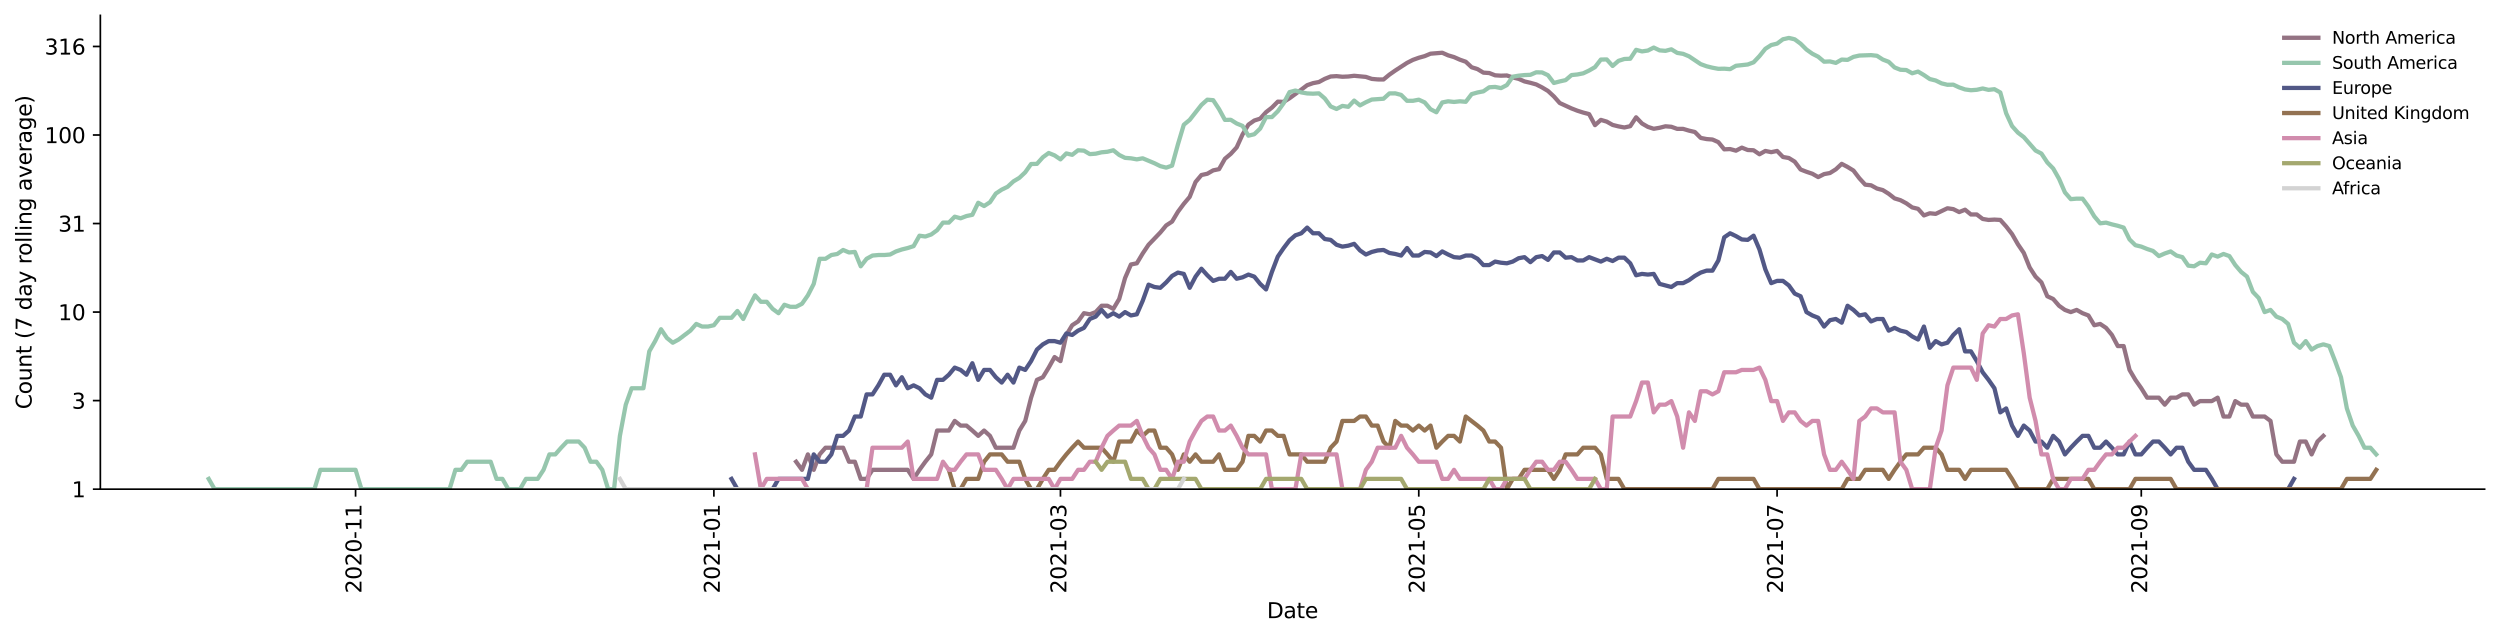 <?xml version="1.0" encoding="utf-8" standalone="no"?>
<!DOCTYPE svg PUBLIC "-//W3C//DTD SVG 1.1//EN"
  "http://www.w3.org/Graphics/SVG/1.1/DTD/svg11.dtd">
<svg height="298.621pt" version="1.1" viewBox="0 0 1170.166 298.621" width="1170.166pt" xmlns="http://www.w3.org/2000/svg" xmlns:xlink="http://www.w3.org/1999/xlink">
 <defs>
  <style type="text/css">*{stroke-linecap:butt;stroke-linejoin:round;}</style>
 </defs>
 <g id="figure_1">
  <g id="patch_1">
   <path d="M 0 298.621 
L 1170.166 298.621 
L 1170.166 0 
L 0 0 
z
" style="fill:#ffffff;"/>
  </g>
  <g id="axes_1">
   <g id="patch_2">
    <path d="M 46.966 228.96 
L 1162.966 228.96 
L 1162.966 7.2 
L 46.966 7.2 
z
" style="fill:#ffffff;"/>
   </g>
   <g id="matplotlib.axis_1">
    <g id="xtick_1">
     <g id="line2d_1">
      <defs>
       <path d="M 0 0 
L 0 3.5 
" id="md62c68d3a5" style="stroke:#000000;stroke-width:0.8;"/>
      </defs>
      <g>
       <use style="stroke:#000000;stroke-width:0.8;" x="166.429" xlink:href="#md62c68d3a5" y="228.96"/>
      </g>
     </g>
     <g id="text_1">
      <!-- 2020-11 -->
      <g transform="translate(169.188 277.743)rotate(-90)scale(0.1 -0.1)">
       <defs>
        <path d="M 1228 531 
L 3431 531 
L 3431 0 
L 469 0 
L 469 531 
Q 828 903 1448 1529 
Q 2069 2156 2228 2338 
Q 2531 2678 2651 2914 
Q 2772 3150 2772 3378 
Q 2772 3750 2511 3984 
Q 2250 4219 1831 4219 
Q 1534 4219 1204 4116 
Q 875 4013 500 3803 
L 500 4441 
Q 881 4594 1212 4672 
Q 1544 4750 1819 4750 
Q 2544 4750 2975 4387 
Q 3406 4025 3406 3419 
Q 3406 3131 3298 2873 
Q 3191 2616 2906 2266 
Q 2828 2175 2409 1742 
Q 1991 1309 1228 531 
z
" id="DejaVuSans-32" transform="scale(0.016)"/>
        <path d="M 2034 4250 
Q 1547 4250 1301 3770 
Q 1056 3291 1056 2328 
Q 1056 1369 1301 889 
Q 1547 409 2034 409 
Q 2525 409 2770 889 
Q 3016 1369 3016 2328 
Q 3016 3291 2770 3770 
Q 2525 4250 2034 4250 
z
M 2034 4750 
Q 2819 4750 3233 4129 
Q 3647 3509 3647 2328 
Q 3647 1150 3233 529 
Q 2819 -91 2034 -91 
Q 1250 -91 836 529 
Q 422 1150 422 2328 
Q 422 3509 836 4129 
Q 1250 4750 2034 4750 
z
" id="DejaVuSans-30" transform="scale(0.016)"/>
        <path d="M 313 2009 
L 1997 2009 
L 1997 1497 
L 313 1497 
L 313 2009 
z
" id="DejaVuSans-2d" transform="scale(0.016)"/>
        <path d="M 794 531 
L 1825 531 
L 1825 4091 
L 703 3866 
L 703 4441 
L 1819 4666 
L 2450 4666 
L 2450 531 
L 3481 531 
L 3481 0 
L 794 0 
L 794 531 
z
" id="DejaVuSans-31" transform="scale(0.016)"/>
       </defs>
       <use xlink:href="#DejaVuSans-32"/>
       <use x="63.623" xlink:href="#DejaVuSans-30"/>
       <use x="127.246" xlink:href="#DejaVuSans-32"/>
       <use x="190.869" xlink:href="#DejaVuSans-30"/>
       <use x="254.492" xlink:href="#DejaVuSans-2d"/>
       <use x="290.576" xlink:href="#DejaVuSans-31"/>
       <use x="354.199" xlink:href="#DejaVuSans-31"/>
      </g>
     </g>
    </g>
    <g id="xtick_2">
     <g id="line2d_2">
      <g>
       <use style="stroke:#000000;stroke-width:0.8;" x="334.145" xlink:href="#md62c68d3a5" y="228.96"/>
      </g>
     </g>
     <g id="text_2">
      <!-- 2021-01 -->
      <g transform="translate(336.905 277.743)rotate(-90)scale(0.1 -0.1)">
       <use xlink:href="#DejaVuSans-32"/>
       <use x="63.623" xlink:href="#DejaVuSans-30"/>
       <use x="127.246" xlink:href="#DejaVuSans-32"/>
       <use x="190.869" xlink:href="#DejaVuSans-31"/>
       <use x="254.492" xlink:href="#DejaVuSans-2d"/>
       <use x="290.576" xlink:href="#DejaVuSans-30"/>
       <use x="354.199" xlink:href="#DejaVuSans-31"/>
      </g>
     </g>
    </g>
    <g id="xtick_3">
     <g id="line2d_3">
      <g>
       <use style="stroke:#000000;stroke-width:0.8;" x="496.363" xlink:href="#md62c68d3a5" y="228.96"/>
      </g>
     </g>
     <g id="text_3">
      <!-- 2021-03 -->
      <g transform="translate(499.122 277.743)rotate(-90)scale(0.1 -0.1)">
       <defs>
        <path d="M 2597 2516 
Q 3050 2419 3304 2112 
Q 3559 1806 3559 1356 
Q 3559 666 3084 287 
Q 2609 -91 1734 -91 
Q 1441 -91 1130 -33 
Q 819 25 488 141 
L 488 750 
Q 750 597 1062 519 
Q 1375 441 1716 441 
Q 2309 441 2620 675 
Q 2931 909 2931 1356 
Q 2931 1769 2642 2001 
Q 2353 2234 1838 2234 
L 1294 2234 
L 1294 2753 
L 1863 2753 
Q 2328 2753 2575 2939 
Q 2822 3125 2822 3475 
Q 2822 3834 2567 4026 
Q 2313 4219 1838 4219 
Q 1578 4219 1281 4162 
Q 984 4106 628 3988 
L 628 4550 
Q 988 4650 1302 4700 
Q 1616 4750 1894 4750 
Q 2613 4750 3031 4423 
Q 3450 4097 3450 3541 
Q 3450 3153 3228 2886 
Q 3006 2619 2597 2516 
z
" id="DejaVuSans-33" transform="scale(0.016)"/>
       </defs>
       <use xlink:href="#DejaVuSans-32"/>
       <use x="63.623" xlink:href="#DejaVuSans-30"/>
       <use x="127.246" xlink:href="#DejaVuSans-32"/>
       <use x="190.869" xlink:href="#DejaVuSans-31"/>
       <use x="254.492" xlink:href="#DejaVuSans-2d"/>
       <use x="290.576" xlink:href="#DejaVuSans-30"/>
       <use x="354.199" xlink:href="#DejaVuSans-33"/>
      </g>
     </g>
    </g>
    <g id="xtick_4">
     <g id="line2d_4">
      <g>
       <use style="stroke:#000000;stroke-width:0.8;" x="664.079" xlink:href="#md62c68d3a5" y="228.96"/>
      </g>
     </g>
     <g id="text_4">
      <!-- 2021-05 -->
      <g transform="translate(666.838 277.743)rotate(-90)scale(0.1 -0.1)">
       <defs>
        <path d="M 691 4666 
L 3169 4666 
L 3169 4134 
L 1269 4134 
L 1269 2991 
Q 1406 3038 1543 3061 
Q 1681 3084 1819 3084 
Q 2600 3084 3056 2656 
Q 3513 2228 3513 1497 
Q 3513 744 3044 326 
Q 2575 -91 1722 -91 
Q 1428 -91 1123 -41 
Q 819 9 494 109 
L 494 744 
Q 775 591 1075 516 
Q 1375 441 1709 441 
Q 2250 441 2565 725 
Q 2881 1009 2881 1497 
Q 2881 1984 2565 2268 
Q 2250 2553 1709 2553 
Q 1456 2553 1204 2497 
Q 953 2441 691 2322 
L 691 4666 
z
" id="DejaVuSans-35" transform="scale(0.016)"/>
       </defs>
       <use xlink:href="#DejaVuSans-32"/>
       <use x="63.623" xlink:href="#DejaVuSans-30"/>
       <use x="127.246" xlink:href="#DejaVuSans-32"/>
       <use x="190.869" xlink:href="#DejaVuSans-31"/>
       <use x="254.492" xlink:href="#DejaVuSans-2d"/>
       <use x="290.576" xlink:href="#DejaVuSans-30"/>
       <use x="354.199" xlink:href="#DejaVuSans-35"/>
      </g>
     </g>
    </g>
    <g id="xtick_5">
     <g id="line2d_5">
      <g>
       <use style="stroke:#000000;stroke-width:0.8;" x="831.795" xlink:href="#md62c68d3a5" y="228.96"/>
      </g>
     </g>
     <g id="text_5">
      <!-- 2021-07 -->
      <g transform="translate(834.554 277.743)rotate(-90)scale(0.1 -0.1)">
       <defs>
        <path d="M 525 4666 
L 3525 4666 
L 3525 4397 
L 1831 0 
L 1172 0 
L 2766 4134 
L 525 4134 
L 525 4666 
z
" id="DejaVuSans-37" transform="scale(0.016)"/>
       </defs>
       <use xlink:href="#DejaVuSans-32"/>
       <use x="63.623" xlink:href="#DejaVuSans-30"/>
       <use x="127.246" xlink:href="#DejaVuSans-32"/>
       <use x="190.869" xlink:href="#DejaVuSans-31"/>
       <use x="254.492" xlink:href="#DejaVuSans-2d"/>
       <use x="290.576" xlink:href="#DejaVuSans-30"/>
       <use x="354.199" xlink:href="#DejaVuSans-37"/>
      </g>
     </g>
    </g>
    <g id="xtick_6">
     <g id="line2d_6">
      <g>
       <use style="stroke:#000000;stroke-width:0.8;" x="1002.261" xlink:href="#md62c68d3a5" y="228.96"/>
      </g>
     </g>
     <g id="text_6">
      <!-- 2021-09 -->
      <g transform="translate(1005.02 277.743)rotate(-90)scale(0.1 -0.1)">
       <defs>
        <path d="M 703 97 
L 703 672 
Q 941 559 1184 500 
Q 1428 441 1663 441 
Q 2288 441 2617 861 
Q 2947 1281 2994 2138 
Q 2813 1869 2534 1725 
Q 2256 1581 1919 1581 
Q 1219 1581 811 2004 
Q 403 2428 403 3163 
Q 403 3881 828 4315 
Q 1253 4750 1959 4750 
Q 2769 4750 3195 4129 
Q 3622 3509 3622 2328 
Q 3622 1225 3098 567 
Q 2575 -91 1691 -91 
Q 1453 -91 1209 -44 
Q 966 3 703 97 
z
M 1959 2075 
Q 2384 2075 2632 2365 
Q 2881 2656 2881 3163 
Q 2881 3666 2632 3958 
Q 2384 4250 1959 4250 
Q 1534 4250 1286 3958 
Q 1038 3666 1038 3163 
Q 1038 2656 1286 2365 
Q 1534 2075 1959 2075 
z
" id="DejaVuSans-39" transform="scale(0.016)"/>
       </defs>
       <use xlink:href="#DejaVuSans-32"/>
       <use x="63.623" xlink:href="#DejaVuSans-30"/>
       <use x="127.246" xlink:href="#DejaVuSans-32"/>
       <use x="190.869" xlink:href="#DejaVuSans-31"/>
       <use x="254.492" xlink:href="#DejaVuSans-2d"/>
       <use x="290.576" xlink:href="#DejaVuSans-30"/>
       <use x="354.199" xlink:href="#DejaVuSans-39"/>
      </g>
     </g>
    </g>
    <g id="text_7">
     <!-- Date -->
     <g transform="translate(593.015 289.341)scale(0.1 -0.1)">
      <defs>
       <path d="M 1259 4147 
L 1259 519 
L 2022 519 
Q 2988 519 3436 956 
Q 3884 1394 3884 2338 
Q 3884 3275 3436 3711 
Q 2988 4147 2022 4147 
L 1259 4147 
z
M 628 4666 
L 1925 4666 
Q 3281 4666 3915 4102 
Q 4550 3538 4550 2338 
Q 4550 1131 3912 565 
Q 3275 0 1925 0 
L 628 0 
L 628 4666 
z
" id="DejaVuSans-44" transform="scale(0.016)"/>
       <path d="M 2194 1759 
Q 1497 1759 1228 1600 
Q 959 1441 959 1056 
Q 959 750 1161 570 
Q 1363 391 1709 391 
Q 2188 391 2477 730 
Q 2766 1069 2766 1631 
L 2766 1759 
L 2194 1759 
z
M 3341 1997 
L 3341 0 
L 2766 0 
L 2766 531 
Q 2569 213 2275 61 
Q 1981 -91 1556 -91 
Q 1019 -91 701 211 
Q 384 513 384 1019 
Q 384 1609 779 1909 
Q 1175 2209 1959 2209 
L 2766 2209 
L 2766 2266 
Q 2766 2663 2505 2880 
Q 2244 3097 1772 3097 
Q 1472 3097 1187 3025 
Q 903 2953 641 2809 
L 641 3341 
Q 956 3463 1253 3523 
Q 1550 3584 1831 3584 
Q 2591 3584 2966 3190 
Q 3341 2797 3341 1997 
z
" id="DejaVuSans-61" transform="scale(0.016)"/>
       <path d="M 1172 4494 
L 1172 3500 
L 2356 3500 
L 2356 3053 
L 1172 3053 
L 1172 1153 
Q 1172 725 1289 603 
Q 1406 481 1766 481 
L 2356 481 
L 2356 0 
L 1766 0 
Q 1100 0 847 248 
Q 594 497 594 1153 
L 594 3053 
L 172 3053 
L 172 3500 
L 594 3500 
L 594 4494 
L 1172 4494 
z
" id="DejaVuSans-74" transform="scale(0.016)"/>
       <path d="M 3597 1894 
L 3597 1613 
L 953 1613 
Q 991 1019 1311 708 
Q 1631 397 2203 397 
Q 2534 397 2845 478 
Q 3156 559 3463 722 
L 3463 178 
Q 3153 47 2828 -22 
Q 2503 -91 2169 -91 
Q 1331 -91 842 396 
Q 353 884 353 1716 
Q 353 2575 817 3079 
Q 1281 3584 2069 3584 
Q 2775 3584 3186 3129 
Q 3597 2675 3597 1894 
z
M 3022 2063 
Q 3016 2534 2758 2815 
Q 2500 3097 2075 3097 
Q 1594 3097 1305 2825 
Q 1016 2553 972 2059 
L 3022 2063 
z
" id="DejaVuSans-65" transform="scale(0.016)"/>
      </defs>
      <use xlink:href="#DejaVuSans-44"/>
      <use x="77.002" xlink:href="#DejaVuSans-61"/>
      <use x="138.281" xlink:href="#DejaVuSans-74"/>
      <use x="177.49" xlink:href="#DejaVuSans-65"/>
     </g>
    </g>
   </g>
   <g id="matplotlib.axis_2">
    <g id="ytick_1">
     <g id="line2d_7">
      <defs>
       <path d="M 0 0 
L -3.5 0 
" id="m22562d2164" style="stroke:#000000;stroke-width:0.8;"/>
      </defs>
      <g>
       <use style="stroke:#000000;stroke-width:0.8;" x="46.966" xlink:href="#m22562d2164" y="228.96"/>
      </g>
     </g>
     <g id="text_8">
      <!-- 1 -->
      <g transform="translate(33.603 232.759)scale(0.1 -0.1)">
       <use xlink:href="#DejaVuSans-31"/>
      </g>
     </g>
    </g>
    <g id="ytick_2">
     <g id="line2d_8">
      <g>
       <use style="stroke:#000000;stroke-width:0.8;" x="46.966" xlink:href="#m22562d2164" y="187.518"/>
      </g>
     </g>
     <g id="text_9">
      <!-- 3 -->
      <g transform="translate(33.603 191.317)scale(0.1 -0.1)">
       <use xlink:href="#DejaVuSans-33"/>
      </g>
     </g>
    </g>
    <g id="ytick_3">
     <g id="line2d_9">
      <g>
       <use style="stroke:#000000;stroke-width:0.8;" x="46.966" xlink:href="#m22562d2164" y="146.076"/>
      </g>
     </g>
     <g id="text_10">
      <!-- 10 -->
      <g transform="translate(27.241 149.875)scale(0.1 -0.1)">
       <use xlink:href="#DejaVuSans-31"/>
       <use x="63.623" xlink:href="#DejaVuSans-30"/>
      </g>
     </g>
    </g>
    <g id="ytick_4">
     <g id="line2d_10">
      <g>
       <use style="stroke:#000000;stroke-width:0.8;" x="46.966" xlink:href="#m22562d2164" y="104.633"/>
      </g>
     </g>
     <g id="text_11">
      <!-- 31 -->
      <g transform="translate(27.241 108.433)scale(0.1 -0.1)">
       <use xlink:href="#DejaVuSans-33"/>
       <use x="63.623" xlink:href="#DejaVuSans-31"/>
      </g>
     </g>
    </g>
    <g id="ytick_5">
     <g id="line2d_11">
      <g>
       <use style="stroke:#000000;stroke-width:0.8;" x="46.966" xlink:href="#m22562d2164" y="63.191"/>
      </g>
     </g>
     <g id="text_12">
      <!-- 100 -->
      <g transform="translate(20.878 66.99)scale(0.1 -0.1)">
       <use xlink:href="#DejaVuSans-31"/>
       <use x="63.623" xlink:href="#DejaVuSans-30"/>
       <use x="127.246" xlink:href="#DejaVuSans-30"/>
      </g>
     </g>
    </g>
    <g id="ytick_6">
     <g id="line2d_12">
      <g>
       <use style="stroke:#000000;stroke-width:0.8;" x="46.966" xlink:href="#m22562d2164" y="21.749"/>
      </g>
     </g>
     <g id="text_13">
      <!-- 316 -->
      <g transform="translate(20.878 25.548)scale(0.1 -0.1)">
       <defs>
        <path d="M 2113 2584 
Q 1688 2584 1439 2293 
Q 1191 2003 1191 1497 
Q 1191 994 1439 701 
Q 1688 409 2113 409 
Q 2538 409 2786 701 
Q 3034 994 3034 1497 
Q 3034 2003 2786 2293 
Q 2538 2584 2113 2584 
z
M 3366 4563 
L 3366 3988 
Q 3128 4100 2886 4159 
Q 2644 4219 2406 4219 
Q 1781 4219 1451 3797 
Q 1122 3375 1075 2522 
Q 1259 2794 1537 2939 
Q 1816 3084 2150 3084 
Q 2853 3084 3261 2657 
Q 3669 2231 3669 1497 
Q 3669 778 3244 343 
Q 2819 -91 2113 -91 
Q 1303 -91 875 529 
Q 447 1150 447 2328 
Q 447 3434 972 4092 
Q 1497 4750 2381 4750 
Q 2619 4750 2861 4703 
Q 3103 4656 3366 4563 
z
" id="DejaVuSans-36" transform="scale(0.016)"/>
       </defs>
       <use xlink:href="#DejaVuSans-33"/>
       <use x="63.623" xlink:href="#DejaVuSans-31"/>
       <use x="127.246" xlink:href="#DejaVuSans-36"/>
      </g>
     </g>
    </g>
    <g id="text_14">
     <!-- Count (7 day rolling average) -->
     <g transform="translate(14.798 191.548)rotate(-90)scale(0.1 -0.1)">
      <defs>
       <path d="M 4122 4306 
L 4122 3641 
Q 3803 3938 3442 4084 
Q 3081 4231 2675 4231 
Q 1875 4231 1450 3742 
Q 1025 3253 1025 2328 
Q 1025 1406 1450 917 
Q 1875 428 2675 428 
Q 3081 428 3442 575 
Q 3803 722 4122 1019 
L 4122 359 
Q 3791 134 3420 21 
Q 3050 -91 2638 -91 
Q 1578 -91 968 557 
Q 359 1206 359 2328 
Q 359 3453 968 4101 
Q 1578 4750 2638 4750 
Q 3056 4750 3426 4639 
Q 3797 4528 4122 4306 
z
" id="DejaVuSans-43" transform="scale(0.016)"/>
       <path d="M 1959 3097 
Q 1497 3097 1228 2736 
Q 959 2375 959 1747 
Q 959 1119 1226 758 
Q 1494 397 1959 397 
Q 2419 397 2687 759 
Q 2956 1122 2956 1747 
Q 2956 2369 2687 2733 
Q 2419 3097 1959 3097 
z
M 1959 3584 
Q 2709 3584 3137 3096 
Q 3566 2609 3566 1747 
Q 3566 888 3137 398 
Q 2709 -91 1959 -91 
Q 1206 -91 779 398 
Q 353 888 353 1747 
Q 353 2609 779 3096 
Q 1206 3584 1959 3584 
z
" id="DejaVuSans-6f" transform="scale(0.016)"/>
       <path d="M 544 1381 
L 544 3500 
L 1119 3500 
L 1119 1403 
Q 1119 906 1312 657 
Q 1506 409 1894 409 
Q 2359 409 2629 706 
Q 2900 1003 2900 1516 
L 2900 3500 
L 3475 3500 
L 3475 0 
L 2900 0 
L 2900 538 
Q 2691 219 2414 64 
Q 2138 -91 1772 -91 
Q 1169 -91 856 284 
Q 544 659 544 1381 
z
M 1991 3584 
L 1991 3584 
z
" id="DejaVuSans-75" transform="scale(0.016)"/>
       <path d="M 3513 2113 
L 3513 0 
L 2938 0 
L 2938 2094 
Q 2938 2591 2744 2837 
Q 2550 3084 2163 3084 
Q 1697 3084 1428 2787 
Q 1159 2491 1159 1978 
L 1159 0 
L 581 0 
L 581 3500 
L 1159 3500 
L 1159 2956 
Q 1366 3272 1645 3428 
Q 1925 3584 2291 3584 
Q 2894 3584 3203 3211 
Q 3513 2838 3513 2113 
z
" id="DejaVuSans-6e" transform="scale(0.016)"/>
       <path id="DejaVuSans-20" transform="scale(0.016)"/>
       <path d="M 1984 4856 
Q 1566 4138 1362 3434 
Q 1159 2731 1159 2009 
Q 1159 1288 1364 580 
Q 1569 -128 1984 -844 
L 1484 -844 
Q 1016 -109 783 600 
Q 550 1309 550 2009 
Q 550 2706 781 3412 
Q 1013 4119 1484 4856 
L 1984 4856 
z
" id="DejaVuSans-28" transform="scale(0.016)"/>
       <path d="M 2906 2969 
L 2906 4863 
L 3481 4863 
L 3481 0 
L 2906 0 
L 2906 525 
Q 2725 213 2448 61 
Q 2172 -91 1784 -91 
Q 1150 -91 751 415 
Q 353 922 353 1747 
Q 353 2572 751 3078 
Q 1150 3584 1784 3584 
Q 2172 3584 2448 3432 
Q 2725 3281 2906 2969 
z
M 947 1747 
Q 947 1113 1208 752 
Q 1469 391 1925 391 
Q 2381 391 2643 752 
Q 2906 1113 2906 1747 
Q 2906 2381 2643 2742 
Q 2381 3103 1925 3103 
Q 1469 3103 1208 2742 
Q 947 2381 947 1747 
z
" id="DejaVuSans-64" transform="scale(0.016)"/>
       <path d="M 2059 -325 
Q 1816 -950 1584 -1140 
Q 1353 -1331 966 -1331 
L 506 -1331 
L 506 -850 
L 844 -850 
Q 1081 -850 1212 -737 
Q 1344 -625 1503 -206 
L 1606 56 
L 191 3500 
L 800 3500 
L 1894 763 
L 2988 3500 
L 3597 3500 
L 2059 -325 
z
" id="DejaVuSans-79" transform="scale(0.016)"/>
       <path d="M 2631 2963 
Q 2534 3019 2420 3045 
Q 2306 3072 2169 3072 
Q 1681 3072 1420 2755 
Q 1159 2438 1159 1844 
L 1159 0 
L 581 0 
L 581 3500 
L 1159 3500 
L 1159 2956 
Q 1341 3275 1631 3429 
Q 1922 3584 2338 3584 
Q 2397 3584 2469 3576 
Q 2541 3569 2628 3553 
L 2631 2963 
z
" id="DejaVuSans-72" transform="scale(0.016)"/>
       <path d="M 603 4863 
L 1178 4863 
L 1178 0 
L 603 0 
L 603 4863 
z
" id="DejaVuSans-6c" transform="scale(0.016)"/>
       <path d="M 603 3500 
L 1178 3500 
L 1178 0 
L 603 0 
L 603 3500 
z
M 603 4863 
L 1178 4863 
L 1178 4134 
L 603 4134 
L 603 4863 
z
" id="DejaVuSans-69" transform="scale(0.016)"/>
       <path d="M 2906 1791 
Q 2906 2416 2648 2759 
Q 2391 3103 1925 3103 
Q 1463 3103 1205 2759 
Q 947 2416 947 1791 
Q 947 1169 1205 825 
Q 1463 481 1925 481 
Q 2391 481 2648 825 
Q 2906 1169 2906 1791 
z
M 3481 434 
Q 3481 -459 3084 -895 
Q 2688 -1331 1869 -1331 
Q 1566 -1331 1297 -1286 
Q 1028 -1241 775 -1147 
L 775 -588 
Q 1028 -725 1275 -790 
Q 1522 -856 1778 -856 
Q 2344 -856 2625 -561 
Q 2906 -266 2906 331 
L 2906 616 
Q 2728 306 2450 153 
Q 2172 0 1784 0 
Q 1141 0 747 490 
Q 353 981 353 1791 
Q 353 2603 747 3093 
Q 1141 3584 1784 3584 
Q 2172 3584 2450 3431 
Q 2728 3278 2906 2969 
L 2906 3500 
L 3481 3500 
L 3481 434 
z
" id="DejaVuSans-67" transform="scale(0.016)"/>
       <path d="M 191 3500 
L 800 3500 
L 1894 563 
L 2988 3500 
L 3597 3500 
L 2284 0 
L 1503 0 
L 191 3500 
z
" id="DejaVuSans-76" transform="scale(0.016)"/>
       <path d="M 513 4856 
L 1013 4856 
Q 1481 4119 1714 3412 
Q 1947 2706 1947 2009 
Q 1947 1309 1714 600 
Q 1481 -109 1013 -844 
L 513 -844 
Q 928 -128 1133 580 
Q 1338 1288 1338 2009 
Q 1338 2731 1133 3434 
Q 928 4138 513 4856 
z
" id="DejaVuSans-29" transform="scale(0.016)"/>
      </defs>
      <use xlink:href="#DejaVuSans-43"/>
      <use x="69.824" xlink:href="#DejaVuSans-6f"/>
      <use x="131.006" xlink:href="#DejaVuSans-75"/>
      <use x="194.385" xlink:href="#DejaVuSans-6e"/>
      <use x="257.764" xlink:href="#DejaVuSans-74"/>
      <use x="296.973" xlink:href="#DejaVuSans-20"/>
      <use x="328.76" xlink:href="#DejaVuSans-28"/>
      <use x="367.773" xlink:href="#DejaVuSans-37"/>
      <use x="431.396" xlink:href="#DejaVuSans-20"/>
      <use x="463.184" xlink:href="#DejaVuSans-64"/>
      <use x="526.66" xlink:href="#DejaVuSans-61"/>
      <use x="587.939" xlink:href="#DejaVuSans-79"/>
      <use x="647.119" xlink:href="#DejaVuSans-20"/>
      <use x="678.906" xlink:href="#DejaVuSans-72"/>
      <use x="717.77" xlink:href="#DejaVuSans-6f"/>
      <use x="778.951" xlink:href="#DejaVuSans-6c"/>
      <use x="806.734" xlink:href="#DejaVuSans-6c"/>
      <use x="834.518" xlink:href="#DejaVuSans-69"/>
      <use x="862.301" xlink:href="#DejaVuSans-6e"/>
      <use x="925.68" xlink:href="#DejaVuSans-67"/>
      <use x="989.156" xlink:href="#DejaVuSans-20"/>
      <use x="1020.943" xlink:href="#DejaVuSans-61"/>
      <use x="1082.223" xlink:href="#DejaVuSans-76"/>
      <use x="1141.402" xlink:href="#DejaVuSans-65"/>
      <use x="1202.926" xlink:href="#DejaVuSans-72"/>
      <use x="1244.039" xlink:href="#DejaVuSans-61"/>
      <use x="1305.318" xlink:href="#DejaVuSans-67"/>
      <use x="1368.795" xlink:href="#DejaVuSans-65"/>
      <use x="1430.318" xlink:href="#DejaVuSans-29"/>
     </g>
    </g>
   </g>
   <g id="line2d_13">
    <path clip-path="url(#p443b686396)" d="M 372.637 216.121 
L 375.387 219.914 
L 378.136 212.69 
L 380.886 219.914 
L 383.635 212.69 
L 386.385 209.558 
L 394.633 209.558 
L 397.382 216.121 
L 400.132 216.121 
L 402.881 224.153 
L 405.631 224.153 
L 408.38 219.914 
L 424.877 219.914 
L 427.626 224.153 
L 430.376 219.914 
L 433.125 216.121 
L 435.875 212.69 
L 438.624 201.526 
L 444.123 201.526 
L 446.872 197.02 
L 449.622 199.203 
L 452.371 199.203 
L 455.121 201.526 
L 457.87 204.009 
L 460.62 201.526 
L 463.369 204.009 
L 466.119 209.558 
L 474.367 209.558 
L 477.116 201.526 
L 479.866 197.02 
L 482.615 186.139 
L 485.365 177.795 
L 488.114 176.575 
L 490.864 172.07 
L 493.613 167.131 
L 496.363 169.026 
L 499.112 156.776 
L 501.861 152.229 
L 504.611 150.444 
L 507.36 146.594 
L 510.11 147.119 
L 512.859 146.076 
L 515.609 143.115 
L 518.358 143.115 
L 521.108 144.565 
L 523.857 139.944 
L 526.606 130.135 
L 529.356 123.792 
L 532.105 123.243 
L 534.855 118.641 
L 537.604 114.562 
L 543.103 108.83 
L 545.853 105.516 
L 548.602 103.728 
L 551.351 99.12 
L 554.101 95.411 
L 556.85 92.164 
L 559.6 85.182 
L 562.349 81.923 
L 565.099 81.323 
L 567.848 79.741 
L 570.598 79.176 
L 573.347 74.309 
L 576.096 72.003 
L 578.846 68.981 
L 581.595 62.935 
L 584.345 58.34 
L 587.094 56.415 
L 589.844 55.531 
L 592.593 52.503 
L 595.343 50.352 
L 598.092 47.582 
L 600.841 47.682 
L 603.591 45.985 
L 609.09 41.947 
L 611.839 39.871 
L 614.589 38.915 
L 617.338 38.395 
L 620.088 36.903 
L 622.837 35.805 
L 625.586 35.637 
L 628.336 35.925 
L 631.085 35.805 
L 633.835 35.47 
L 639.334 35.998 
L 642.083 36.928 
L 644.833 37.176 
L 647.582 37.201 
L 650.331 34.927 
L 653.081 33.009 
L 658.58 29.435 
L 661.329 28.033 
L 664.079 27.04 
L 666.828 26.276 
L 669.578 25.132 
L 675.076 24.689 
L 677.826 25.909 
L 680.575 26.721 
L 683.325 27.936 
L 686.074 28.895 
L 688.824 31.485 
L 691.573 32.348 
L 694.323 34.001 
L 697.072 34.184 
L 699.822 35.256 
L 702.571 35.423 
L 705.32 35.328 
L 708.07 36.24 
L 710.819 36.903 
L 713.569 38.112 
L 716.318 38.758 
L 719.068 39.523 
L 721.817 40.936 
L 724.567 42.58 
L 727.316 45.134 
L 730.065 48.221 
L 735.564 50.75 
L 738.314 51.822 
L 741.063 52.695 
L 743.813 53.432 
L 746.562 58.565 
L 749.312 56.118 
L 752.061 56.929 
L 754.81 58.475 
L 757.56 59.158 
L 760.309 59.667 
L 763.059 59.066 
L 765.808 54.913 
L 768.558 57.804 
L 771.307 59.388 
L 774.057 60.278 
L 776.806 59.807 
L 779.555 59.112 
L 782.305 59.342 
L 785.054 60.326 
L 787.804 60.326 
L 790.553 61.142 
L 793.303 61.779 
L 796.052 64.554 
L 798.802 65.092 
L 801.551 65.309 
L 804.3 66.529 
L 807.05 69.898 
L 809.799 69.775 
L 812.549 70.523 
L 815.298 69.102 
L 818.048 70.209 
L 820.797 70.335 
L 823.547 72.201 
L 826.296 70.65 
L 829.045 71.223 
L 831.795 70.65 
L 834.544 73.478 
L 837.294 73.96 
L 840.043 75.665 
L 842.793 79.336 
L 845.542 80.399 
L 848.292 81.323 
L 851.041 82.888 
L 853.79 81.493 
L 856.54 80.984 
L 859.289 79.256 
L 862.039 76.697 
L 864.788 78.148 
L 867.538 79.823 
L 870.287 83.425 
L 873.037 86.435 
L 875.786 86.73 
L 878.535 88.245 
L 881.285 88.974 
L 884.034 90.699 
L 886.784 92.86 
L 889.533 93.691 
L 892.283 95.16 
L 895.032 97.086 
L 897.782 97.751 
L 900.531 100.834 
L 903.28 99.824 
L 906.03 100.11 
L 911.529 97.483 
L 914.278 97.885 
L 917.028 99.26 
L 919.777 98.156 
L 922.527 100.398 
L 925.276 100.398 
L 928.025 102.481 
L 930.775 102.943 
L 933.524 102.789 
L 936.274 102.943 
L 939.023 106.019 
L 941.773 109.568 
L 944.522 114.348 
L 947.272 118.402 
L 950.021 125.204 
L 952.771 129.48 
L 955.52 132.173 
L 958.269 138.666 
L 961.019 139.944 
L 963.768 143.115 
L 966.518 145.062 
L 969.267 146.076 
L 972.017 145.062 
L 974.766 146.594 
L 977.516 147.652 
L 980.265 152.229 
L 983.014 151.624 
L 985.764 153.471 
L 988.513 156.776 
L 991.263 161.98 
L 994.012 161.98 
L 996.762 173.144 
L 999.511 177.795 
L 1002.261 181.726 
L 1005.01 186.139 
L 1010.509 186.139 
L 1013.258 189.414 
L 1016.008 186.139 
L 1018.757 186.139 
L 1021.507 184.607 
L 1024.256 184.607 
L 1027.006 189.414 
L 1029.755 187.74 
L 1035.254 187.74 
L 1038.003 186.139 
L 1040.753 194.963 
L 1043.502 194.963 
L 1046.252 187.74 
L 1049.001 189.414 
L 1051.751 189.414 
L 1054.5 194.963 
L 1059.999 194.963 
L 1062.748 197.02 
L 1065.498 212.69 
L 1068.247 216.121 
L 1073.746 216.121 
L 1076.496 206.677 
L 1079.245 206.677 
L 1081.994 212.69 
L 1084.744 206.677 
L 1087.493 204.009 
L 1087.493 204.009 
" style="fill:none;stroke:#947383;stroke-linecap:square;stroke-width:2;"/>
   </g>
   <g id="line2d_14">
    <path clip-path="url(#p443b686396)" d="M 97.693 224.153 
L 100.442 228.96 
L 147.183 228.96 
L 149.932 219.914 
L 166.429 219.914 
L 169.178 228.96 
L 210.42 228.96 
L 213.17 219.914 
L 215.919 219.914 
L 218.669 216.121 
L 229.666 216.121 
L 232.416 224.153 
L 235.165 224.153 
L 237.915 228.96 
L 243.414 228.96 
L 246.163 224.153 
L 251.662 224.153 
L 254.411 219.914 
L 257.161 212.69 
L 259.91 212.69 
L 262.66 209.558 
L 265.409 206.677 
L 270.908 206.677 
L 273.657 209.558 
L 276.407 216.121 
L 279.156 216.121 
L 281.906 219.914 
L 284.655 228.96 
L 287.405 228.96 
L 290.154 204.009 
L 292.904 189.414 
L 295.653 181.726 
L 301.152 181.726 
L 303.901 164.463 
L 306.651 159.657 
L 309.4 154.108 
L 312.15 158.187 
L 314.899 160.415 
L 317.649 158.915 
L 323.147 154.756 
L 325.897 151.624 
L 328.646 152.845 
L 331.396 152.845 
L 334.145 152.229 
L 336.895 148.743 
L 342.394 148.743 
L 345.143 145.565 
L 347.892 149.301 
L 350.642 143.592 
L 353.391 138.25 
L 356.141 141.269 
L 358.89 141.269 
L 361.64 144.565 
L 364.389 146.594 
L 367.139 142.645 
L 369.888 143.592 
L 372.637 143.592 
L 375.387 142.18 
L 378.136 138.25 
L 380.886 132.878 
L 383.635 121.125 
L 386.385 121.125 
L 389.134 119.369 
L 391.884 118.882 
L 394.633 117 
L 397.382 118.165 
L 400.132 117.929 
L 402.881 124.633 
L 405.631 121.125 
L 408.38 119.614 
L 411.13 119.369 
L 413.879 119.369 
L 416.629 119.125 
L 419.378 117.694 
L 422.127 116.771 
L 424.877 116.094 
L 427.626 115.211 
L 430.376 110.322 
L 433.125 110.705 
L 435.875 109.755 
L 438.624 107.75 
L 441.374 104.206 
L 444.123 104.206 
L 446.872 101.424 
L 449.622 102.176 
L 452.371 101.128 
L 455.121 100.543 
L 457.87 94.911 
L 460.62 96.432 
L 463.369 94.664 
L 466.119 90.589 
L 468.868 88.764 
L 471.618 87.429 
L 474.367 84.898 
L 477.116 83.245 
L 479.866 80.648 
L 482.615 76.772 
L 485.365 76.697 
L 488.114 73.615 
L 490.864 71.611 
L 493.613 72.733 
L 496.363 74.59 
L 499.112 71.807 
L 501.861 72.466 
L 504.611 70.335 
L 507.36 70.523 
L 510.11 72.135 
L 512.859 71.938 
L 515.609 71.288 
L 518.358 71.031 
L 521.108 70.335 
L 523.857 72.533 
L 526.606 73.891 
L 529.356 74.099 
L 532.105 74.59 
L 534.855 74.099 
L 540.354 76.399 
L 543.103 77.761 
L 545.853 78.461 
L 548.602 77.53 
L 551.351 67.56 
L 554.101 58.384 
L 556.85 56.118 
L 562.349 49.114 
L 565.099 46.661 
L 567.848 46.889 
L 570.598 51.079 
L 573.347 56.118 
L 576.096 56.075 
L 578.846 57.804 
L 581.595 58.929 
L 584.345 63.501 
L 587.094 62.833 
L 589.844 60.184 
L 592.593 54.831 
L 595.343 54.79 
L 598.092 52.085 
L 600.841 48.289 
L 603.591 43.106 
L 606.34 42.377 
L 609.09 43.253 
L 611.839 43.729 
L 614.589 43.849 
L 617.338 43.699 
L 620.088 46.08 
L 622.837 49.816 
L 625.586 51.006 
L 628.336 49.569 
L 631.085 49.994 
L 633.835 47.085 
L 636.584 49.323 
L 639.334 47.849 
L 642.083 46.596 
L 647.582 46.209 
L 650.331 43.729 
L 653.081 43.699 
L 655.83 44.425 
L 658.58 47.184 
L 661.329 47.184 
L 664.079 46.661 
L 666.828 47.917 
L 669.578 51.116 
L 672.327 52.541 
L 675.076 47.95 
L 677.826 47.416 
L 680.575 47.715 
L 683.325 47.416 
L 686.074 47.649 
L 688.824 44.06 
L 691.573 43.283 
L 694.323 42.754 
L 697.072 40.853 
L 699.822 40.687 
L 702.571 41.242 
L 705.32 39.817 
L 708.07 35.901 
L 710.819 35.423 
L 713.569 35.138 
L 716.318 35.021 
L 719.068 33.841 
L 721.817 33.909 
L 724.567 35.209 
L 727.316 38.837 
L 730.065 38.112 
L 732.815 37.502 
L 735.564 35.138 
L 738.314 34.856 
L 741.063 34.322 
L 743.813 33.009 
L 746.562 31.421 
L 749.312 27.879 
L 752.061 27.821 
L 754.81 30.872 
L 757.56 28.481 
L 760.309 27.61 
L 763.059 27.495 
L 765.808 23.321 
L 768.558 24.059 
L 771.307 23.662 
L 774.057 22.266 
L 776.806 23.577 
L 779.555 23.8 
L 782.305 23.084 
L 785.054 24.759 
L 787.804 25.204 
L 790.553 26.35 
L 796.052 30.023 
L 798.802 31.019 
L 801.551 31.699 
L 804.3 32.217 
L 807.05 32.152 
L 809.799 32.37 
L 812.549 30.789 
L 818.048 30.188 
L 820.797 29.174 
L 823.547 26.257 
L 826.296 22.848 
L 829.045 21.082 
L 831.795 20.418 
L 834.544 18.377 
L 837.294 17.76 
L 840.043 18.406 
L 842.793 20.449 
L 845.542 23.185 
L 848.292 25.15 
L 851.041 26.554 
L 853.79 28.875 
L 856.54 28.757 
L 859.289 29.435 
L 862.039 27.879 
L 864.788 28.033 
L 867.538 26.628 
L 870.287 26 
L 875.786 25.8 
L 878.535 26.11 
L 881.285 27.879 
L 884.034 28.935 
L 886.784 31.571 
L 889.533 32.655 
L 892.283 32.787 
L 895.032 34.299 
L 897.782 33.501 
L 900.531 35.138 
L 903.28 37.002 
L 906.03 37.679 
L 908.779 39.02 
L 911.529 39.683 
L 914.278 39.63 
L 917.028 40.908 
L 919.777 41.862 
L 922.527 42.234 
L 925.276 42.033 
L 928.025 41.41 
L 930.775 42.062 
L 933.524 41.748 
L 936.274 43.283 
L 939.023 53.042 
L 941.773 59.02 
L 944.522 62.077 
L 947.272 64.182 
L 952.771 70.46 
L 955.52 71.872 
L 958.269 76.03 
L 961.019 78.856 
L 963.768 83.697 
L 966.518 90.042 
L 969.267 93.214 
L 972.017 92.978 
L 974.766 92.978 
L 977.516 96.692 
L 980.265 101.276 
L 983.014 104.529 
L 985.764 104.206 
L 988.513 105.019 
L 991.263 105.683 
L 994.012 106.53 
L 996.762 112.078 
L 999.511 114.777 
L 1002.261 115.429 
L 1005.01 116.544 
L 1007.759 117.461 
L 1010.509 119.862 
L 1013.258 118.641 
L 1016.008 117.694 
L 1018.757 119.614 
L 1021.507 120.362 
L 1024.256 124.351 
L 1027.006 124.633 
L 1029.755 122.971 
L 1032.504 123.243 
L 1035.254 119.125 
L 1038.003 120.111 
L 1040.753 118.882 
L 1043.502 119.862 
L 1046.252 124.07 
L 1049.001 127.279 
L 1051.751 129.48 
L 1054.5 136.631 
L 1057.249 139.513 
L 1059.999 146.076 
L 1062.748 145.062 
L 1065.498 148.194 
L 1068.247 149.301 
L 1070.997 151.624 
L 1073.746 160.415 
L 1076.496 162.789 
L 1079.245 159.657 
L 1081.994 163.616 
L 1084.744 161.98 
L 1087.493 161.189 
L 1090.243 161.98 
L 1092.992 169.026 
L 1095.742 176.575 
L 1098.491 191.17 
L 1101.241 199.203 
L 1103.99 204.009 
L 1106.739 209.558 
L 1109.489 209.558 
L 1112.238 212.69 
L 1112.238 212.69 
" style="fill:none;stroke:#96c6ad;stroke-linecap:square;stroke-width:2;"/>
   </g>
   <g id="line2d_15">
    <path clip-path="url(#p443b686396)" d="M 342.394 224.153 
L 345.143 228.96 
L 361.64 228.96 
L 364.389 224.153 
L 378.136 224.153 
L 380.886 212.69 
L 383.635 216.121 
L 386.385 216.121 
L 389.134 212.69 
L 391.884 204.009 
L 394.633 204.009 
L 397.382 201.526 
L 400.132 194.963 
L 402.881 194.963 
L 405.631 184.607 
L 408.38 184.607 
L 411.13 180.368 
L 413.879 175.395 
L 416.629 175.395 
L 419.378 180.368 
L 422.127 176.575 
L 424.877 181.726 
L 427.626 180.368 
L 430.376 181.726 
L 433.125 184.607 
L 435.875 186.139 
L 438.624 177.795 
L 441.374 177.795 
L 444.123 175.395 
L 446.872 172.07 
L 449.622 173.144 
L 452.371 175.395 
L 455.121 170.012 
L 457.87 177.795 
L 460.62 173.144 
L 463.369 173.144 
L 466.119 176.575 
L 468.868 179.059 
L 471.618 175.395 
L 474.367 179.059 
L 477.116 172.07 
L 479.866 173.144 
L 482.615 169.026 
L 485.365 163.616 
L 488.114 161.189 
L 490.864 159.657 
L 493.613 159.657 
L 496.363 160.415 
L 499.112 156.09 
L 501.861 156.776 
L 504.611 154.756 
L 507.36 153.471 
L 510.11 149.301 
L 512.859 148.194 
L 515.609 145.062 
L 518.358 148.194 
L 521.108 146.594 
L 523.857 148.194 
L 526.606 146.076 
L 529.356 147.652 
L 532.105 147.119 
L 534.855 140.822 
L 537.604 133.237 
L 540.354 134.333 
L 543.103 134.706 
L 545.853 132.173 
L 548.602 129.157 
L 551.351 127.585 
L 554.101 128.206 
L 556.85 134.706 
L 559.6 129.48 
L 562.349 125.785 
L 565.099 128.837 
L 567.848 131.48 
L 570.598 130.466 
L 573.347 130.466 
L 576.096 127.279 
L 578.846 130.466 
L 581.595 129.806 
L 584.345 128.52 
L 587.094 129.48 
L 589.844 132.878 
L 592.593 135.464 
L 595.343 127.279 
L 598.092 120.111 
L 600.841 116.094 
L 603.591 112.481 
L 606.34 110.132 
L 609.09 109.197 
L 611.839 106.53 
L 614.589 109.197 
L 617.338 109.197 
L 620.088 111.879 
L 622.837 112.279 
L 625.586 114.562 
L 628.336 115.429 
L 631.085 114.993 
L 633.835 114.136 
L 636.584 117.23 
L 639.334 119.125 
L 642.083 117.929 
L 644.833 117.23 
L 647.582 117 
L 650.331 118.402 
L 653.081 118.882 
L 655.83 119.614 
L 658.58 116.094 
L 661.329 119.614 
L 664.079 119.614 
L 666.828 117.929 
L 669.578 118.165 
L 672.327 119.862 
L 675.076 117.694 
L 677.826 119.125 
L 680.575 120.362 
L 683.325 120.614 
L 686.074 119.614 
L 688.824 119.614 
L 691.573 121.125 
L 694.323 124.07 
L 697.072 124.07 
L 699.822 122.434 
L 702.571 122.971 
L 705.32 123.243 
L 708.07 122.434 
L 710.819 120.869 
L 713.569 120.362 
L 716.318 122.702 
L 719.068 120.362 
L 721.817 119.862 
L 724.567 121.643 
L 727.316 118.165 
L 730.065 118.165 
L 732.815 120.614 
L 735.564 120.362 
L 738.314 121.905 
L 741.063 121.905 
L 743.813 120.362 
L 749.312 122.434 
L 752.061 121.125 
L 754.81 122.168 
L 757.56 120.614 
L 760.309 120.614 
L 763.059 123.243 
L 765.808 128.837 
L 768.558 128.206 
L 771.307 128.52 
L 774.057 128.206 
L 776.806 132.878 
L 782.305 134.333 
L 785.054 132.524 
L 787.804 132.524 
L 790.553 131.139 
L 793.303 129.157 
L 796.052 127.585 
L 798.802 126.674 
L 801.551 126.674 
L 804.3 121.905 
L 807.05 111.092 
L 809.799 109.197 
L 812.549 110.513 
L 815.298 112.078 
L 818.048 112.279 
L 820.797 110.322 
L 823.547 116.771 
L 826.296 126.079 
L 829.045 132.524 
L 831.795 131.48 
L 834.544 131.48 
L 837.294 133.598 
L 840.043 137.431 
L 842.793 138.666 
L 845.542 146.076 
L 848.292 147.652 
L 851.041 148.743 
L 853.79 152.845 
L 856.54 149.868 
L 859.289 149.301 
L 862.039 151.029 
L 864.788 143.115 
L 867.538 145.062 
L 870.287 147.652 
L 873.037 147.119 
L 875.786 150.444 
L 878.535 149.301 
L 881.285 149.301 
L 884.034 154.756 
L 886.784 153.471 
L 889.533 154.756 
L 892.283 155.417 
L 895.032 157.474 
L 897.782 158.915 
L 900.531 152.845 
L 903.28 162.789 
L 906.03 159.657 
L 908.779 161.189 
L 911.529 160.415 
L 914.278 156.776 
L 917.028 154.108 
L 919.777 164.463 
L 922.527 164.463 
L 925.276 169.026 
L 928.025 174.252 
L 930.775 177.795 
L 933.524 181.726 
L 936.274 193.017 
L 939.023 191.17 
L 941.773 199.203 
L 944.522 204.009 
L 947.272 199.203 
L 950.021 201.526 
L 952.771 206.677 
L 955.52 206.677 
L 958.269 209.558 
L 961.019 204.009 
L 963.768 206.677 
L 966.518 212.69 
L 969.267 209.558 
L 972.017 206.677 
L 974.766 204.009 
L 977.516 204.009 
L 980.265 209.558 
L 983.014 209.558 
L 985.764 206.677 
L 988.513 209.558 
L 991.263 212.69 
L 994.012 212.69 
L 996.762 206.677 
L 999.511 212.69 
L 1002.261 212.69 
L 1005.01 209.558 
L 1007.759 206.677 
L 1010.509 206.677 
L 1013.258 209.558 
L 1016.008 212.69 
L 1018.757 209.558 
L 1021.507 209.558 
L 1024.256 216.121 
L 1027.006 219.914 
L 1032.504 219.914 
L 1035.254 224.153 
L 1038.003 228.96 
L 1070.997 228.96 
L 1073.746 224.153 
L 1073.746 224.153 
" style="fill:none;stroke:#525886;stroke-linecap:square;stroke-width:2;"/>
   </g>
   <g id="line2d_16">
    <path clip-path="url(#p443b686396)" d="M 444.123 219.914 
L 446.872 228.96 
L 449.622 228.96 
L 452.371 224.153 
L 457.87 224.153 
L 460.62 216.121 
L 463.369 212.69 
L 468.868 212.69 
L 471.618 216.121 
L 477.116 216.121 
L 479.866 224.153 
L 482.615 228.96 
L 485.365 228.96 
L 488.114 224.153 
L 490.864 219.914 
L 493.613 219.914 
L 496.363 216.121 
L 499.112 212.69 
L 501.861 209.558 
L 504.611 206.677 
L 507.36 209.558 
L 515.609 209.558 
L 518.358 212.69 
L 521.108 216.121 
L 523.857 206.677 
L 529.356 206.677 
L 532.105 201.526 
L 534.855 204.009 
L 537.604 201.526 
L 540.354 201.526 
L 543.103 209.558 
L 545.853 209.558 
L 548.602 212.69 
L 551.351 219.914 
L 554.101 212.69 
L 556.85 216.121 
L 559.6 212.69 
L 562.349 216.121 
L 567.848 216.121 
L 570.598 212.69 
L 573.347 219.914 
L 578.846 219.914 
L 581.595 216.121 
L 584.345 204.009 
L 587.094 204.009 
L 589.844 206.677 
L 592.593 201.526 
L 595.343 201.526 
L 598.092 204.009 
L 600.841 204.009 
L 603.591 212.69 
L 609.09 212.69 
L 611.839 216.121 
L 620.088 216.121 
L 622.837 209.558 
L 625.586 206.677 
L 628.336 197.02 
L 633.835 197.02 
L 636.584 194.963 
L 639.334 194.963 
L 642.083 199.203 
L 644.833 199.203 
L 647.582 206.677 
L 650.331 209.558 
L 653.081 197.02 
L 655.83 199.203 
L 658.58 199.203 
L 661.329 201.526 
L 664.079 199.203 
L 666.828 201.526 
L 669.578 199.203 
L 672.327 209.558 
L 675.076 206.677 
L 677.826 204.009 
L 680.575 204.009 
L 683.325 206.677 
L 686.074 194.963 
L 691.573 199.203 
L 694.323 201.526 
L 697.072 206.677 
L 699.822 206.677 
L 702.571 209.558 
L 705.32 228.96 
L 708.07 224.153 
L 710.819 224.153 
L 713.569 219.914 
L 724.567 219.914 
L 727.316 224.153 
L 730.065 219.914 
L 732.815 212.69 
L 738.314 212.69 
L 741.063 209.558 
L 746.562 209.558 
L 749.312 212.69 
L 752.061 224.153 
L 757.56 224.153 
L 760.309 228.96 
L 801.551 228.96 
L 804.3 224.153 
L 820.797 224.153 
L 823.547 228.96 
L 862.039 228.96 
L 864.788 224.153 
L 870.287 224.153 
L 873.037 219.914 
L 881.285 219.914 
L 884.034 224.153 
L 886.784 219.914 
L 889.533 216.121 
L 892.283 212.69 
L 897.782 212.69 
L 900.531 209.558 
L 906.03 209.558 
L 908.779 212.69 
L 911.529 219.914 
L 917.028 219.914 
L 919.777 224.153 
L 922.527 219.914 
L 939.023 219.914 
L 941.773 224.153 
L 944.522 228.96 
L 958.269 228.96 
L 961.019 224.153 
L 977.516 224.153 
L 980.265 228.96 
L 996.762 228.96 
L 999.511 224.153 
L 1016.008 224.153 
L 1018.757 228.96 
L 1095.742 228.96 
L 1098.491 224.153 
L 1109.489 224.153 
L 1112.238 219.914 
L 1112.238 219.914 
" style="fill:none;stroke:#937252;stroke-linecap:square;stroke-width:2;"/>
   </g>
   <g id="line2d_17">
    <path clip-path="url(#p443b686396)" d="M 353.391 212.69 
L 356.141 228.96 
L 358.89 224.153 
L 375.387 224.153 
L 378.136 228.96 
L 405.631 228.96 
L 408.38 209.558 
L 422.127 209.558 
L 424.877 206.677 
L 427.626 224.153 
L 438.624 224.153 
L 441.374 216.121 
L 444.123 219.914 
L 446.872 219.914 
L 449.622 216.121 
L 452.371 212.69 
L 457.87 212.69 
L 460.62 219.914 
L 466.119 219.914 
L 468.868 224.153 
L 471.618 228.96 
L 474.367 224.153 
L 490.864 224.153 
L 493.613 228.96 
L 496.363 224.153 
L 501.861 224.153 
L 504.611 219.914 
L 507.36 219.914 
L 510.11 216.121 
L 512.859 216.121 
L 515.609 209.558 
L 518.358 204.009 
L 521.108 201.526 
L 523.857 199.203 
L 529.356 199.203 
L 532.105 197.02 
L 534.855 204.009 
L 537.604 209.558 
L 540.354 212.69 
L 543.103 219.914 
L 545.853 219.914 
L 548.602 224.153 
L 551.351 216.121 
L 554.101 216.121 
L 556.85 206.677 
L 559.6 201.526 
L 562.349 197.02 
L 565.099 194.963 
L 567.848 194.963 
L 570.598 201.526 
L 573.347 201.526 
L 576.096 199.203 
L 578.846 204.009 
L 581.595 209.558 
L 584.345 212.69 
L 592.593 212.69 
L 595.343 228.96 
L 606.34 228.96 
L 609.09 212.69 
L 625.586 212.69 
L 628.336 228.96 
L 636.584 228.96 
L 639.334 219.914 
L 642.083 216.121 
L 644.833 209.558 
L 653.081 209.558 
L 655.83 204.009 
L 658.58 209.558 
L 661.329 212.69 
L 664.079 216.121 
L 672.327 216.121 
L 675.076 224.153 
L 677.826 224.153 
L 680.575 219.914 
L 683.325 224.153 
L 697.072 224.153 
L 699.822 228.96 
L 702.571 228.96 
L 705.32 224.153 
L 713.569 224.153 
L 716.318 219.914 
L 719.068 216.121 
L 721.817 216.121 
L 724.567 219.914 
L 727.316 219.914 
L 730.065 216.121 
L 732.815 216.121 
L 735.564 219.914 
L 738.314 224.153 
L 746.562 224.153 
L 749.312 228.96 
L 752.061 228.96 
L 754.81 194.963 
L 763.059 194.963 
L 765.808 187.74 
L 768.558 179.059 
L 771.307 179.059 
L 774.057 193.017 
L 776.806 189.414 
L 779.555 189.414 
L 782.305 187.74 
L 785.054 194.963 
L 787.804 209.558 
L 790.553 193.017 
L 793.303 197.02 
L 796.052 183.138 
L 798.802 183.138 
L 801.551 184.607 
L 804.3 183.138 
L 807.05 174.252 
L 812.549 174.252 
L 815.298 173.144 
L 820.797 173.144 
L 823.547 172.07 
L 826.296 177.795 
L 829.045 187.74 
L 831.795 187.74 
L 834.544 197.02 
L 837.294 193.017 
L 840.043 193.017 
L 842.793 197.02 
L 845.542 199.203 
L 848.292 197.02 
L 851.041 197.02 
L 853.79 212.69 
L 856.54 219.914 
L 859.289 219.914 
L 862.039 216.121 
L 864.788 219.914 
L 867.538 224.153 
L 870.287 197.02 
L 873.037 194.963 
L 875.786 191.17 
L 878.535 191.17 
L 881.285 193.017 
L 886.784 193.017 
L 889.533 216.121 
L 892.283 219.914 
L 895.032 228.96 
L 903.28 228.96 
L 906.03 209.558 
L 908.779 201.526 
L 911.529 180.368 
L 914.278 172.07 
L 922.527 172.07 
L 925.276 177.795 
L 928.025 156.09 
L 930.775 152.229 
L 933.524 152.845 
L 936.274 149.301 
L 939.023 149.301 
L 941.773 147.652 
L 944.522 147.119 
L 947.272 165.331 
L 950.021 186.139 
L 952.771 197.02 
L 955.52 212.69 
L 958.269 212.69 
L 961.019 224.153 
L 963.768 228.96 
L 966.518 228.96 
L 969.267 224.153 
L 974.766 224.153 
L 977.516 219.914 
L 980.265 219.914 
L 983.014 216.121 
L 985.764 212.69 
L 988.513 212.69 
L 991.263 209.558 
L 994.012 209.558 
L 996.762 206.677 
L 999.511 204.009 
L 999.511 204.009 
" style="fill:none;stroke:#d18cad;stroke-linecap:square;stroke-width:2;"/>
   </g>
   <g id="line2d_18">
    <path clip-path="url(#p443b686396)" d="M 512.859 216.121 
L 515.609 219.914 
L 518.358 216.121 
L 521.108 216.121 
L 523.857 216.121 
L 526.606 216.121 
L 529.356 224.153 
L 532.105 224.153 
L 534.855 224.153 
L 537.604 228.96 
L 540.354 228.96 
L 543.103 224.153 
L 545.853 224.153 
L 548.602 224.153 
L 551.351 224.153 
L 554.101 224.153 
L 556.85 224.153 
L 559.6 224.153 
L 562.349 228.96 
L 565.099 228.96 
L 567.848 228.96 
L 570.598 228.96 
L 573.347 228.96 
L 576.096 228.96 
L 578.846 228.96 
L 581.595 228.96 
L 584.345 228.96 
L 587.094 228.96 
L 589.844 228.96 
L 592.593 224.153 
L 595.343 224.153 
L 598.092 224.153 
L 600.841 224.153 
L 603.591 224.153 
L 606.34 224.153 
L 609.09 224.153 
L 611.839 228.96 
L 614.589 228.96 
L 617.338 228.96 
L 620.088 228.96 
L 622.837 228.96 
L 625.586 228.96 
L 628.336 228.96 
L 631.085 228.96 
L 633.835 228.96 
L 636.584 228.96 
L 639.334 224.153 
L 642.083 224.153 
L 644.833 224.153 
L 647.582 224.153 
L 650.331 224.153 
L 653.081 224.153 
L 655.83 224.153 
L 658.58 228.96 
L 661.329 228.96 
L 664.079 228.96 
L 666.828 228.96 
L 669.578 228.96 
L 672.327 228.96 
L 675.076 228.96 
L 677.826 228.96 
L 680.575 228.96 
L 683.325 228.96 
L 686.074 228.96 
L 688.824 228.96 
L 691.573 228.96 
L 694.323 228.96 
L 697.072 224.153 
L 699.822 224.153 
L 702.571 224.153 
L 705.32 224.153 
L 708.07 224.153 
L 710.819 224.153 
L 713.569 224.153 
L 716.318 228.96 
L 719.068 228.96 
L 721.817 228.96 
L 724.567 228.96 
L 727.316 228.96 
L 730.065 228.96 
L 732.815 228.96 
L 735.564 228.96 
L 738.314 228.96 
L 741.063 228.96 
L 743.813 228.96 
L 746.562 224.153 
" style="fill:none;stroke:#a4a86f;stroke-linecap:square;stroke-width:2;"/>
   </g>
   <g id="line2d_19">
    <path clip-path="url(#p443b686396)" d="M 290.154 224.153 
L 292.904 228.96 
L 295.653 228.96 
L 298.402 228.96 
L 301.152 228.96 
L 303.901 228.96 
L 306.651 228.96 
L 309.4 228.96 
L 312.15 228.96 
L 314.899 228.96 
L 317.649 228.96 
L 320.398 228.96 
L 323.147 228.96 
L 325.897 228.96 
L 328.646 228.96 
L 331.396 228.96 
L 334.145 228.96 
L 336.895 228.96 
L 339.644 228.96 
L 342.394 228.96 
L 345.143 228.96 
L 347.892 228.96 
L 350.642 228.96 
L 353.391 228.96 
L 356.141 228.96 
L 358.89 228.96 
L 361.64 228.96 
L 364.389 228.96 
L 367.139 228.96 
L 369.888 228.96 
L 372.637 228.96 
L 375.387 228.96 
L 378.136 228.96 
L 380.886 228.96 
L 383.635 228.96 
L 386.385 228.96 
L 389.134 228.96 
L 391.884 228.96 
L 394.633 228.96 
L 397.382 228.96 
L 400.132 228.96 
L 402.881 228.96 
L 405.631 228.96 
L 408.38 228.96 
L 411.13 228.96 
L 413.879 228.96 
L 416.629 228.96 
L 419.378 228.96 
L 422.127 228.96 
L 424.877 228.96 
L 427.626 228.96 
L 430.376 228.96 
L 433.125 228.96 
L 435.875 228.96 
L 438.624 228.96 
L 441.374 228.96 
L 444.123 228.96 
L 446.872 228.96 
L 449.622 228.96 
L 452.371 228.96 
L 455.121 228.96 
L 457.87 228.96 
L 460.62 228.96 
L 463.369 228.96 
L 466.119 228.96 
L 468.868 228.96 
L 471.618 228.96 
L 474.367 228.96 
L 477.116 228.96 
L 479.866 228.96 
L 482.615 228.96 
L 485.365 228.96 
L 488.114 228.96 
L 490.864 228.96 
L 493.613 228.96 
L 496.363 228.96 
L 499.112 228.96 
L 501.861 228.96 
L 504.611 228.96 
L 507.36 228.96 
L 510.11 228.96 
L 512.859 228.96 
L 515.609 228.96 
L 518.358 228.96 
L 521.108 228.96 
L 523.857 228.96 
L 526.606 228.96 
L 529.356 228.96 
L 532.105 228.96 
L 534.855 228.96 
L 537.604 228.96 
L 540.354 228.96 
L 543.103 228.96 
L 545.853 228.96 
L 548.602 228.96 
L 551.351 228.96 
L 554.101 224.153 
" style="fill:none;stroke:#d3d3d3;stroke-linecap:square;stroke-width:2;"/>
   </g>
   <g id="patch_3">
    <path d="M 46.966 228.96 
L 46.966 7.2 
" style="fill:none;stroke:#000000;stroke-linecap:square;stroke-linejoin:miter;stroke-width:0.8;"/>
   </g>
   <g id="patch_4">
    <path d="M 46.966 228.96 
L 1162.966 228.96 
" style="fill:none;stroke:#000000;stroke-linecap:square;stroke-linejoin:miter;stroke-width:0.8;"/>
   </g>
   <g id="legend_1">
    <g id="line2d_20">
     <path d="M 1069.154 17.679 
L 1085.154 17.679 
" style="fill:none;stroke:#947383;stroke-linecap:square;stroke-width:2;"/>
    </g>
    <g id="line2d_21"/>
    <g id="text_15">
     <!-- North America -->
     <g transform="translate(1091.554 20.479)scale(0.08 -0.08)">
      <defs>
       <path d="M 628 4666 
L 1478 4666 
L 3547 763 
L 3547 4666 
L 4159 4666 
L 4159 0 
L 3309 0 
L 1241 3903 
L 1241 0 
L 628 0 
L 628 4666 
z
" id="DejaVuSans-4e" transform="scale(0.016)"/>
       <path d="M 3513 2113 
L 3513 0 
L 2938 0 
L 2938 2094 
Q 2938 2591 2744 2837 
Q 2550 3084 2163 3084 
Q 1697 3084 1428 2787 
Q 1159 2491 1159 1978 
L 1159 0 
L 581 0 
L 581 4863 
L 1159 4863 
L 1159 2956 
Q 1366 3272 1645 3428 
Q 1925 3584 2291 3584 
Q 2894 3584 3203 3211 
Q 3513 2838 3513 2113 
z
" id="DejaVuSans-68" transform="scale(0.016)"/>
       <path d="M 2188 4044 
L 1331 1722 
L 3047 1722 
L 2188 4044 
z
M 1831 4666 
L 2547 4666 
L 4325 0 
L 3669 0 
L 3244 1197 
L 1141 1197 
L 716 0 
L 50 0 
L 1831 4666 
z
" id="DejaVuSans-41" transform="scale(0.016)"/>
       <path d="M 3328 2828 
Q 3544 3216 3844 3400 
Q 4144 3584 4550 3584 
Q 5097 3584 5394 3201 
Q 5691 2819 5691 2113 
L 5691 0 
L 5113 0 
L 5113 2094 
Q 5113 2597 4934 2840 
Q 4756 3084 4391 3084 
Q 3944 3084 3684 2787 
Q 3425 2491 3425 1978 
L 3425 0 
L 2847 0 
L 2847 2094 
Q 2847 2600 2669 2842 
Q 2491 3084 2119 3084 
Q 1678 3084 1418 2786 
Q 1159 2488 1159 1978 
L 1159 0 
L 581 0 
L 581 3500 
L 1159 3500 
L 1159 2956 
Q 1356 3278 1631 3431 
Q 1906 3584 2284 3584 
Q 2666 3584 2933 3390 
Q 3200 3197 3328 2828 
z
" id="DejaVuSans-6d" transform="scale(0.016)"/>
       <path d="M 3122 3366 
L 3122 2828 
Q 2878 2963 2633 3030 
Q 2388 3097 2138 3097 
Q 1578 3097 1268 2742 
Q 959 2388 959 1747 
Q 959 1106 1268 751 
Q 1578 397 2138 397 
Q 2388 397 2633 464 
Q 2878 531 3122 666 
L 3122 134 
Q 2881 22 2623 -34 
Q 2366 -91 2075 -91 
Q 1284 -91 818 406 
Q 353 903 353 1747 
Q 353 2603 823 3093 
Q 1294 3584 2113 3584 
Q 2378 3584 2631 3529 
Q 2884 3475 3122 3366 
z
" id="DejaVuSans-63" transform="scale(0.016)"/>
      </defs>
      <use xlink:href="#DejaVuSans-4e"/>
      <use x="74.805" xlink:href="#DejaVuSans-6f"/>
      <use x="135.986" xlink:href="#DejaVuSans-72"/>
      <use x="177.1" xlink:href="#DejaVuSans-74"/>
      <use x="216.309" xlink:href="#DejaVuSans-68"/>
      <use x="279.688" xlink:href="#DejaVuSans-20"/>
      <use x="311.475" xlink:href="#DejaVuSans-41"/>
      <use x="379.883" xlink:href="#DejaVuSans-6d"/>
      <use x="477.295" xlink:href="#DejaVuSans-65"/>
      <use x="538.818" xlink:href="#DejaVuSans-72"/>
      <use x="579.932" xlink:href="#DejaVuSans-69"/>
      <use x="607.715" xlink:href="#DejaVuSans-63"/>
      <use x="662.695" xlink:href="#DejaVuSans-61"/>
     </g>
    </g>
    <g id="line2d_22">
     <path d="M 1069.154 29.421 
L 1085.154 29.421 
" style="fill:none;stroke:#96c6ad;stroke-linecap:square;stroke-width:2;"/>
    </g>
    <g id="line2d_23"/>
    <g id="text_16">
     <!-- South America -->
     <g transform="translate(1091.554 32.221)scale(0.08 -0.08)">
      <defs>
       <path d="M 3425 4513 
L 3425 3897 
Q 3066 4069 2747 4153 
Q 2428 4238 2131 4238 
Q 1616 4238 1336 4038 
Q 1056 3838 1056 3469 
Q 1056 3159 1242 3001 
Q 1428 2844 1947 2747 
L 2328 2669 
Q 3034 2534 3370 2195 
Q 3706 1856 3706 1288 
Q 3706 609 3251 259 
Q 2797 -91 1919 -91 
Q 1588 -91 1214 -16 
Q 841 59 441 206 
L 441 856 
Q 825 641 1194 531 
Q 1563 422 1919 422 
Q 2459 422 2753 634 
Q 3047 847 3047 1241 
Q 3047 1584 2836 1778 
Q 2625 1972 2144 2069 
L 1759 2144 
Q 1053 2284 737 2584 
Q 422 2884 422 3419 
Q 422 4038 858 4394 
Q 1294 4750 2059 4750 
Q 2388 4750 2728 4690 
Q 3069 4631 3425 4513 
z
" id="DejaVuSans-53" transform="scale(0.016)"/>
      </defs>
      <use xlink:href="#DejaVuSans-53"/>
      <use x="63.477" xlink:href="#DejaVuSans-6f"/>
      <use x="124.658" xlink:href="#DejaVuSans-75"/>
      <use x="188.037" xlink:href="#DejaVuSans-74"/>
      <use x="227.246" xlink:href="#DejaVuSans-68"/>
      <use x="290.625" xlink:href="#DejaVuSans-20"/>
      <use x="322.412" xlink:href="#DejaVuSans-41"/>
      <use x="390.82" xlink:href="#DejaVuSans-6d"/>
      <use x="488.232" xlink:href="#DejaVuSans-65"/>
      <use x="549.756" xlink:href="#DejaVuSans-72"/>
      <use x="590.869" xlink:href="#DejaVuSans-69"/>
      <use x="618.652" xlink:href="#DejaVuSans-63"/>
      <use x="673.633" xlink:href="#DejaVuSans-61"/>
     </g>
    </g>
    <g id="line2d_24">
     <path d="M 1069.154 41.164 
L 1085.154 41.164 
" style="fill:none;stroke:#525886;stroke-linecap:square;stroke-width:2;"/>
    </g>
    <g id="line2d_25"/>
    <g id="text_17">
     <!-- Europe -->
     <g transform="translate(1091.554 43.964)scale(0.08 -0.08)">
      <defs>
       <path d="M 628 4666 
L 3578 4666 
L 3578 4134 
L 1259 4134 
L 1259 2753 
L 3481 2753 
L 3481 2222 
L 1259 2222 
L 1259 531 
L 3634 531 
L 3634 0 
L 628 0 
L 628 4666 
z
" id="DejaVuSans-45" transform="scale(0.016)"/>
       <path d="M 1159 525 
L 1159 -1331 
L 581 -1331 
L 581 3500 
L 1159 3500 
L 1159 2969 
Q 1341 3281 1617 3432 
Q 1894 3584 2278 3584 
Q 2916 3584 3314 3078 
Q 3713 2572 3713 1747 
Q 3713 922 3314 415 
Q 2916 -91 2278 -91 
Q 1894 -91 1617 61 
Q 1341 213 1159 525 
z
M 3116 1747 
Q 3116 2381 2855 2742 
Q 2594 3103 2138 3103 
Q 1681 3103 1420 2742 
Q 1159 2381 1159 1747 
Q 1159 1113 1420 752 
Q 1681 391 2138 391 
Q 2594 391 2855 752 
Q 3116 1113 3116 1747 
z
" id="DejaVuSans-70" transform="scale(0.016)"/>
      </defs>
      <use xlink:href="#DejaVuSans-45"/>
      <use x="63.184" xlink:href="#DejaVuSans-75"/>
      <use x="126.562" xlink:href="#DejaVuSans-72"/>
      <use x="165.426" xlink:href="#DejaVuSans-6f"/>
      <use x="226.607" xlink:href="#DejaVuSans-70"/>
      <use x="290.084" xlink:href="#DejaVuSans-65"/>
     </g>
    </g>
    <g id="line2d_26">
     <path d="M 1069.154 52.906 
L 1085.154 52.906 
" style="fill:none;stroke:#937252;stroke-linecap:square;stroke-width:2;"/>
    </g>
    <g id="line2d_27"/>
    <g id="text_18">
     <!-- United Kingdom -->
     <g transform="translate(1091.554 55.706)scale(0.08 -0.08)">
      <defs>
       <path d="M 556 4666 
L 1191 4666 
L 1191 1831 
Q 1191 1081 1462 751 
Q 1734 422 2344 422 
Q 2950 422 3222 751 
Q 3494 1081 3494 1831 
L 3494 4666 
L 4128 4666 
L 4128 1753 
Q 4128 841 3676 375 
Q 3225 -91 2344 -91 
Q 1459 -91 1007 375 
Q 556 841 556 1753 
L 556 4666 
z
" id="DejaVuSans-55" transform="scale(0.016)"/>
       <path d="M 628 4666 
L 1259 4666 
L 1259 2694 
L 3353 4666 
L 4166 4666 
L 1850 2491 
L 4331 0 
L 3500 0 
L 1259 2247 
L 1259 0 
L 628 0 
L 628 4666 
z
" id="DejaVuSans-4b" transform="scale(0.016)"/>
      </defs>
      <use xlink:href="#DejaVuSans-55"/>
      <use x="73.193" xlink:href="#DejaVuSans-6e"/>
      <use x="136.572" xlink:href="#DejaVuSans-69"/>
      <use x="164.355" xlink:href="#DejaVuSans-74"/>
      <use x="203.564" xlink:href="#DejaVuSans-65"/>
      <use x="265.088" xlink:href="#DejaVuSans-64"/>
      <use x="328.564" xlink:href="#DejaVuSans-20"/>
      <use x="360.352" xlink:href="#DejaVuSans-4b"/>
      <use x="425.928" xlink:href="#DejaVuSans-69"/>
      <use x="453.711" xlink:href="#DejaVuSans-6e"/>
      <use x="517.09" xlink:href="#DejaVuSans-67"/>
      <use x="580.566" xlink:href="#DejaVuSans-64"/>
      <use x="644.043" xlink:href="#DejaVuSans-6f"/>
      <use x="705.225" xlink:href="#DejaVuSans-6d"/>
     </g>
    </g>
    <g id="line2d_28">
     <path d="M 1069.154 64.649 
L 1085.154 64.649 
" style="fill:none;stroke:#d18cad;stroke-linecap:square;stroke-width:2;"/>
    </g>
    <g id="line2d_29"/>
    <g id="text_19">
     <!-- Asia -->
     <g transform="translate(1091.554 67.449)scale(0.08 -0.08)">
      <defs>
       <path d="M 2834 3397 
L 2834 2853 
Q 2591 2978 2328 3040 
Q 2066 3103 1784 3103 
Q 1356 3103 1142 2972 
Q 928 2841 928 2578 
Q 928 2378 1081 2264 
Q 1234 2150 1697 2047 
L 1894 2003 
Q 2506 1872 2764 1633 
Q 3022 1394 3022 966 
Q 3022 478 2636 193 
Q 2250 -91 1575 -91 
Q 1294 -91 989 -36 
Q 684 19 347 128 
L 347 722 
Q 666 556 975 473 
Q 1284 391 1588 391 
Q 1994 391 2212 530 
Q 2431 669 2431 922 
Q 2431 1156 2273 1281 
Q 2116 1406 1581 1522 
L 1381 1569 
Q 847 1681 609 1914 
Q 372 2147 372 2553 
Q 372 3047 722 3315 
Q 1072 3584 1716 3584 
Q 2034 3584 2315 3537 
Q 2597 3491 2834 3397 
z
" id="DejaVuSans-73" transform="scale(0.016)"/>
      </defs>
      <use xlink:href="#DejaVuSans-41"/>
      <use x="68.408" xlink:href="#DejaVuSans-73"/>
      <use x="120.508" xlink:href="#DejaVuSans-69"/>
      <use x="148.291" xlink:href="#DejaVuSans-61"/>
     </g>
    </g>
    <g id="line2d_30">
     <path d="M 1069.154 76.391 
L 1085.154 76.391 
" style="fill:none;stroke:#a4a86f;stroke-linecap:square;stroke-width:2;"/>
    </g>
    <g id="line2d_31"/>
    <g id="text_20">
     <!-- Oceania -->
     <g transform="translate(1091.554 79.191)scale(0.08 -0.08)">
      <defs>
       <path d="M 2522 4238 
Q 1834 4238 1429 3725 
Q 1025 3213 1025 2328 
Q 1025 1447 1429 934 
Q 1834 422 2522 422 
Q 3209 422 3611 934 
Q 4013 1447 4013 2328 
Q 4013 3213 3611 3725 
Q 3209 4238 2522 4238 
z
M 2522 4750 
Q 3503 4750 4090 4092 
Q 4678 3434 4678 2328 
Q 4678 1225 4090 567 
Q 3503 -91 2522 -91 
Q 1538 -91 948 565 
Q 359 1222 359 2328 
Q 359 3434 948 4092 
Q 1538 4750 2522 4750 
z
" id="DejaVuSans-4f" transform="scale(0.016)"/>
      </defs>
      <use xlink:href="#DejaVuSans-4f"/>
      <use x="78.711" xlink:href="#DejaVuSans-63"/>
      <use x="133.691" xlink:href="#DejaVuSans-65"/>
      <use x="195.215" xlink:href="#DejaVuSans-61"/>
      <use x="256.494" xlink:href="#DejaVuSans-6e"/>
      <use x="319.873" xlink:href="#DejaVuSans-69"/>
      <use x="347.656" xlink:href="#DejaVuSans-61"/>
     </g>
    </g>
    <g id="line2d_32">
     <path d="M 1069.154 88.134 
L 1085.154 88.134 
" style="fill:none;stroke:#d3d3d3;stroke-linecap:square;stroke-width:2;"/>
    </g>
    <g id="line2d_33"/>
    <g id="text_21">
     <!-- Africa -->
     <g transform="translate(1091.554 90.934)scale(0.08 -0.08)">
      <defs>
       <path d="M 2375 4863 
L 2375 4384 
L 1825 4384 
Q 1516 4384 1395 4259 
Q 1275 4134 1275 3809 
L 1275 3500 
L 2222 3500 
L 2222 3053 
L 1275 3053 
L 1275 0 
L 697 0 
L 697 3053 
L 147 3053 
L 147 3500 
L 697 3500 
L 697 3744 
Q 697 4328 969 4595 
Q 1241 4863 1831 4863 
L 2375 4863 
z
" id="DejaVuSans-66" transform="scale(0.016)"/>
      </defs>
      <use xlink:href="#DejaVuSans-41"/>
      <use x="64.783" xlink:href="#DejaVuSans-66"/>
      <use x="99.988" xlink:href="#DejaVuSans-72"/>
      <use x="141.102" xlink:href="#DejaVuSans-69"/>
      <use x="168.885" xlink:href="#DejaVuSans-63"/>
      <use x="223.865" xlink:href="#DejaVuSans-61"/>
     </g>
    </g>
   </g>
  </g>
 </g>
 <defs>
  <clipPath id="p443b686396">
   <rect height="221.76" width="1116" x="46.966" y="7.2"/>
  </clipPath>
 </defs>
</svg>
